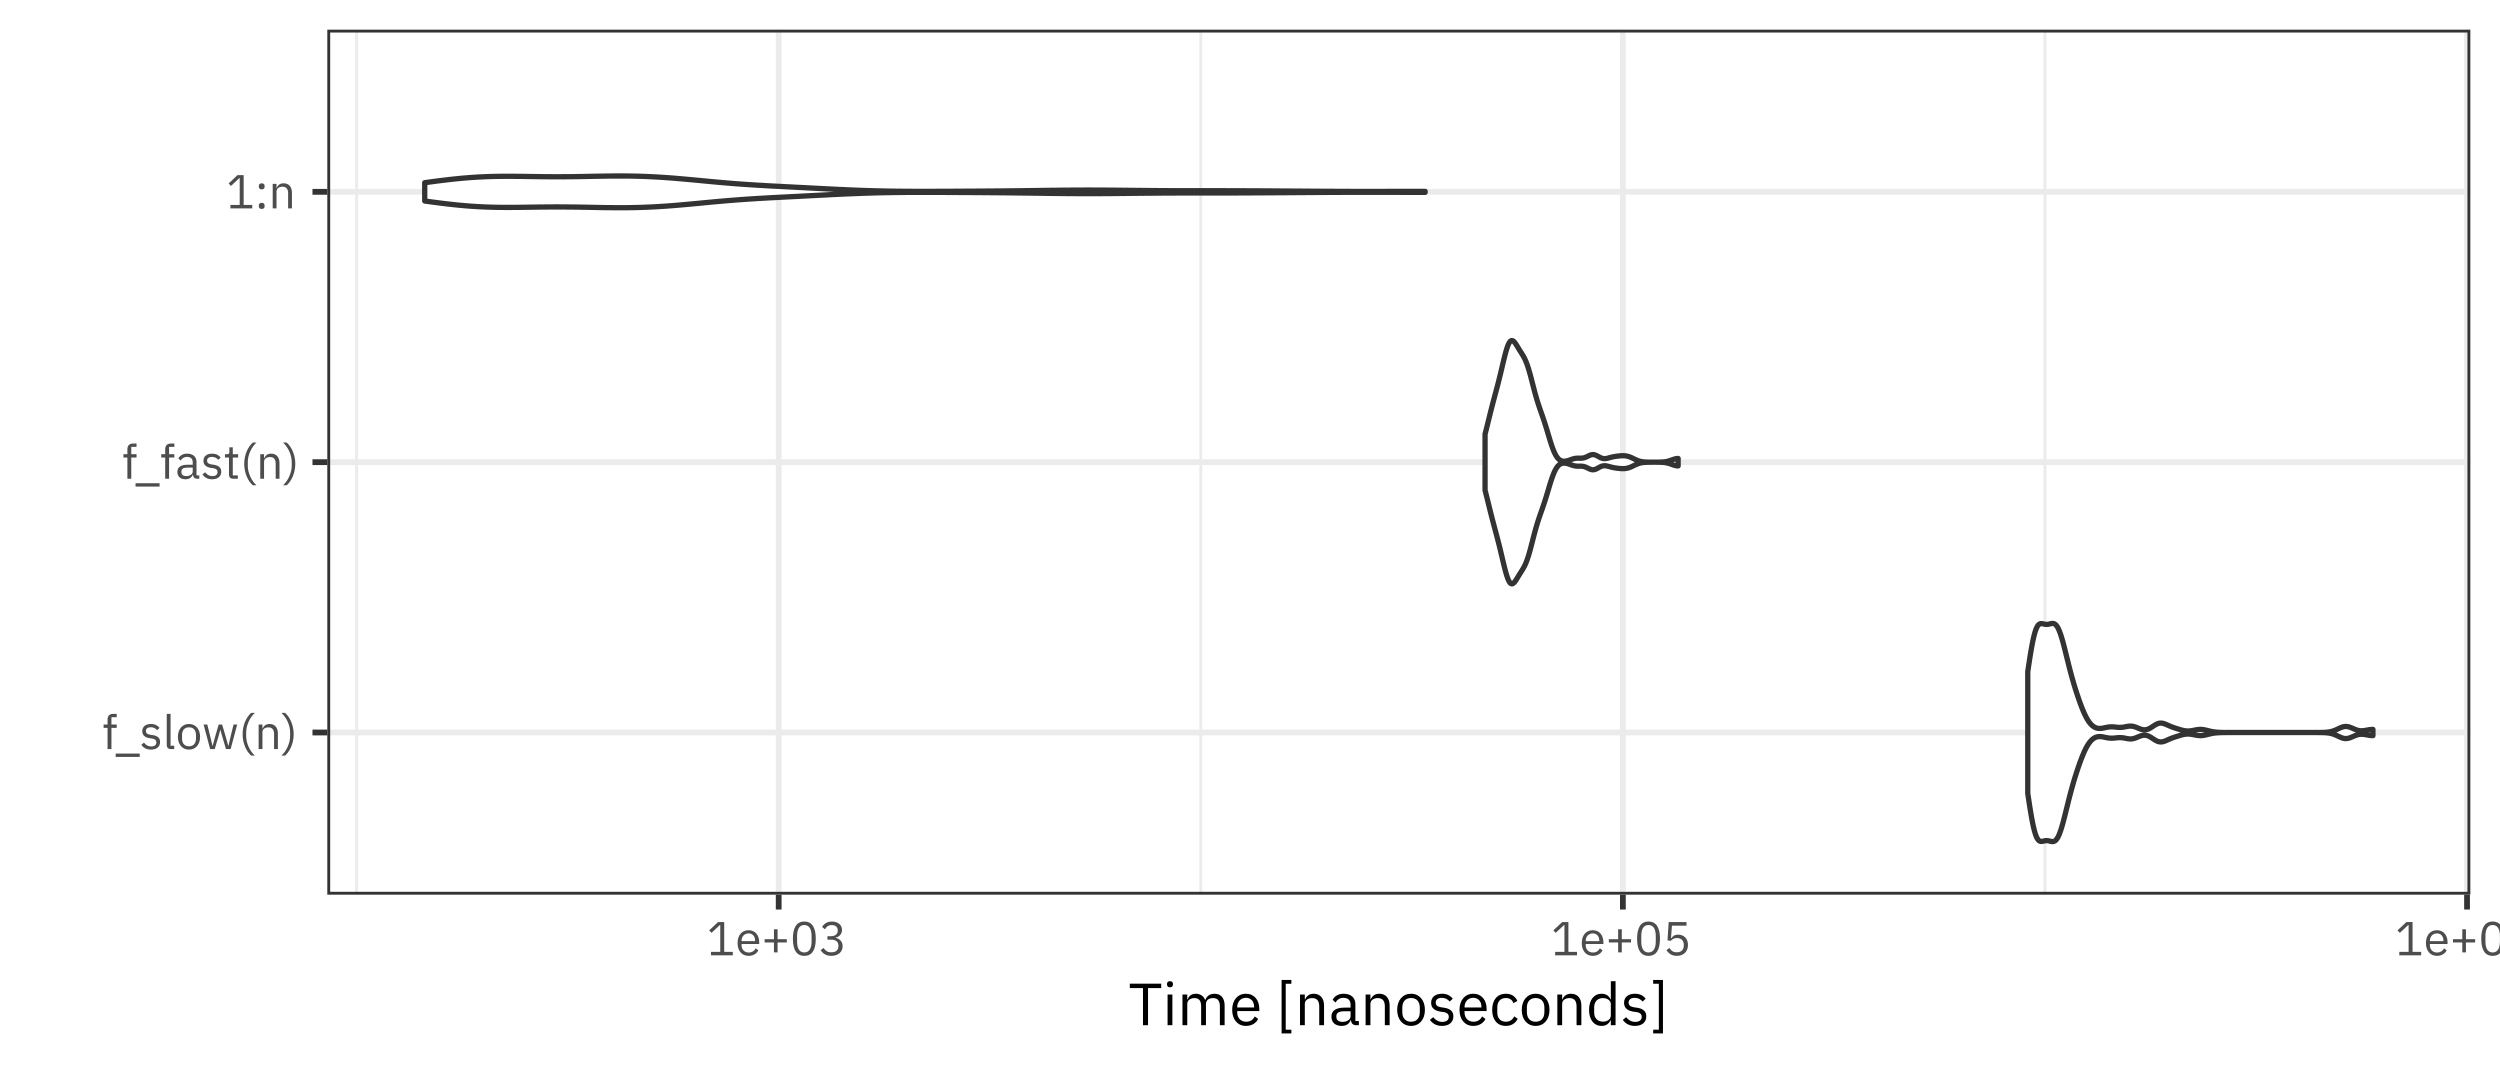 <?xml version="1.0" encoding="UTF-8"?>
<svg xmlns="http://www.w3.org/2000/svg" xmlns:xlink="http://www.w3.org/1999/xlink" width="504pt" height="216pt" viewBox="0 0 504 216" version="1.1">
<defs>
<g>
<symbol overflow="visible" id="glyph0-0">
<path style="stroke:none;" d="M 0.312 0 L 4.219 0 L 4.219 -7.484 L 0.312 -7.484 Z M 0.875 -0.578 L 0.875 -6.906 L 3.641 -6.906 L 3.641 -0.578 Z M 0.875 -0.578 "/>
</symbol>
<symbol overflow="visible" id="glyph0-1">
<path style="stroke:none;" d="M 1.078 0 L 1.859 0 L 1.859 -4.281 L 2.922 -4.281 L 2.922 -4.953 L 1.859 -4.953 L 1.859 -6.422 L 2.922 -6.422 L 2.922 -7.094 L 2.172 -7.094 C 1.438 -7.094 1.078 -6.625 1.078 -5.953 L 1.078 -4.953 L 0.281 -4.953 L 0.281 -4.281 L 1.078 -4.281 Z M 1.078 0 "/>
</symbol>
<symbol overflow="visible" id="glyph0-2">
<path style="stroke:none;" d="M 5.125 1.578 L 5.125 0.906 L 0.281 0.906 L 0.281 1.578 Z M 5.125 1.578 "/>
</symbol>
<symbol overflow="visible" id="glyph0-3">
<path style="stroke:none;" d="M 2.297 0.109 C 3.438 0.109 4.141 -0.469 4.141 -1.422 C 4.141 -2.172 3.719 -2.656 2.625 -2.828 L 2.234 -2.875 C 1.625 -2.969 1.281 -3.172 1.281 -3.641 C 1.281 -4.109 1.625 -4.406 2.25 -4.406 C 2.891 -4.406 3.312 -4.109 3.531 -3.812 L 4.031 -4.266 C 3.641 -4.766 3.109 -5.062 2.312 -5.062 C 1.312 -5.062 0.547 -4.578 0.547 -3.609 C 0.547 -2.688 1.234 -2.312 2.141 -2.172 L 2.531 -2.125 C 3.188 -2.031 3.391 -1.734 3.391 -1.344 C 3.391 -0.828 3.016 -0.531 2.359 -0.531 C 1.734 -0.531 1.281 -0.812 0.891 -1.297 L 0.344 -0.859 C 0.781 -0.266 1.391 0.109 2.297 0.109 Z M 2.297 0.109 "/>
</symbol>
<symbol overflow="visible" id="glyph0-4">
<path style="stroke:none;" d="M 2.312 0 L 2.312 -0.672 L 1.578 -0.672 L 1.578 -7.094 L 0.812 -7.094 L 0.812 -0.797 C 0.812 -0.328 1.109 0 1.625 0 Z M 2.312 0 "/>
</symbol>
<symbol overflow="visible" id="glyph0-5">
<path style="stroke:none;" d="M 2.688 0.109 C 4.016 0.109 4.922 -0.906 4.922 -2.469 C 4.922 -4.047 4.016 -5.062 2.688 -5.062 C 1.359 -5.062 0.453 -4.047 0.453 -2.469 C 0.453 -0.906 1.359 0.109 2.688 0.109 Z M 2.688 -0.562 C 1.859 -0.562 1.281 -1.078 1.281 -2.125 L 1.281 -2.828 C 1.281 -3.875 1.859 -4.391 2.688 -4.391 C 3.516 -4.391 4.094 -3.875 4.094 -2.828 L 4.094 -2.125 C 4.094 -1.078 3.516 -0.562 2.688 -0.562 Z M 2.688 -0.562 "/>
</symbol>
<symbol overflow="visible" id="glyph0-6">
<path style="stroke:none;" d="M 1.625 0 L 2.547 0 L 3.25 -2.375 L 3.672 -3.891 L 3.688 -3.891 L 4.109 -2.375 L 4.812 0 L 5.75 0 L 7.078 -4.953 L 6.344 -4.953 L 5.812 -2.812 L 5.312 -0.641 L 5.281 -0.641 L 4.672 -2.812 L 4.031 -4.953 L 3.344 -4.953 L 2.719 -2.812 L 2.125 -0.641 L 2.094 -0.641 L 1.578 -2.812 L 1.047 -4.953 L 0.297 -4.953 Z M 1.625 0 "/>
</symbol>
<symbol overflow="visible" id="glyph0-7">
<path style="stroke:none;" d="M 0.797 -3 C 0.797 -1.125 1.578 0.516 2.531 1.312 L 3.266 1.312 C 2.219 0.391 1.516 -1.234 1.516 -2.578 L 1.516 -3.391 C 1.516 -4.734 2.203 -6.328 3.266 -7.297 L 2.531 -7.297 C 1.547 -6.453 0.797 -4.844 0.797 -3 Z M 0.797 -3 "/>
</symbol>
<symbol overflow="visible" id="glyph0-8">
<path style="stroke:none;" d="M 1.578 0 L 1.578 -3.438 C 1.578 -4.062 2.172 -4.375 2.797 -4.375 C 3.531 -4.375 3.922 -3.922 3.922 -3.047 L 3.922 0 L 4.688 0 L 4.688 -3.172 C 4.688 -4.375 4.031 -5.062 3.016 -5.062 C 2.281 -5.062 1.859 -4.703 1.625 -4.141 L 1.578 -4.141 L 1.578 -4.953 L 0.812 -4.953 L 0.812 0 Z M 1.578 0 "/>
</symbol>
<symbol overflow="visible" id="glyph0-9">
<path style="stroke:none;" d="M 2.422 -3 C 2.422 -4.844 1.656 -6.453 0.688 -7.297 L -0.047 -7.297 C 1.016 -6.328 1.703 -4.734 1.703 -3.391 L 1.703 -2.578 C 1.703 -1.234 0.984 0.391 -0.047 1.312 L 0.688 1.312 C 1.625 0.516 2.422 -1.125 2.422 -3 Z M 2.422 -3 "/>
</symbol>
<symbol overflow="visible" id="glyph0-10">
<path style="stroke:none;" d="M 4.844 0 L 4.844 -0.672 L 4.281 -0.672 L 4.281 -3.391 C 4.281 -4.438 3.562 -5.062 2.375 -5.062 C 1.484 -5.062 0.891 -4.625 0.625 -4.094 L 1.078 -3.672 C 1.359 -4.109 1.75 -4.406 2.344 -4.406 C 3.125 -4.406 3.516 -4.016 3.516 -3.312 L 3.516 -2.828 L 2.531 -2.828 C 1.094 -2.828 0.422 -2.312 0.422 -1.375 C 0.422 -0.453 1.031 0.109 2.078 0.109 C 2.766 0.109 3.297 -0.203 3.516 -0.812 L 3.562 -0.812 C 3.609 -0.344 3.844 0 4.406 0 Z M 2.203 -0.531 C 1.609 -0.531 1.234 -0.812 1.234 -1.312 L 1.234 -1.5 C 1.234 -1.984 1.625 -2.25 2.5 -2.25 L 3.516 -2.25 L 3.516 -1.438 C 3.516 -0.938 2.969 -0.531 2.203 -0.531 Z M 2.203 -0.531 "/>
</symbol>
<symbol overflow="visible" id="glyph0-11">
<path style="stroke:none;" d="M 2.875 0 L 2.875 -0.672 L 1.859 -0.672 L 1.859 -4.281 L 2.938 -4.281 L 2.938 -4.953 L 1.859 -4.953 L 1.859 -6.328 L 1.172 -6.328 L 1.172 -5.406 C 1.172 -5.062 1.062 -4.953 0.734 -4.953 L 0.281 -4.953 L 0.281 -4.281 L 1.094 -4.281 L 1.094 -0.812 C 1.094 -0.328 1.375 0 1.906 0 Z M 2.875 0 "/>
</symbol>
<symbol overflow="visible" id="glyph0-12">
<path style="stroke:none;" d="M 5.25 0 L 5.25 -0.703 L 3.516 -0.703 L 3.516 -6.703 L 2.266 -6.703 L 0.484 -5.031 L 0.953 -4.531 L 2.641 -6.109 L 2.719 -6.109 L 2.719 -0.703 L 0.844 -0.703 L 0.844 0 Z M 5.25 0 "/>
</symbol>
<symbol overflow="visible" id="glyph0-13">
<path style="stroke:none;" d="M 1.406 -3.828 C 1.797 -3.828 1.984 -4.062 1.984 -4.391 L 1.984 -4.516 C 1.984 -4.828 1.797 -5.062 1.406 -5.062 C 1 -5.062 0.812 -4.828 0.812 -4.516 L 0.812 -4.391 C 0.812 -4.062 1 -3.828 1.406 -3.828 Z M 1.406 0.109 C 1.797 0.109 1.984 -0.109 1.984 -0.438 L 1.984 -0.562 C 1.984 -0.891 1.797 -1.125 1.406 -1.125 C 1 -1.125 0.812 -0.891 0.812 -0.562 L 0.812 -0.438 C 0.812 -0.109 1 0.109 1.406 0.109 Z M 1.406 0.109 "/>
</symbol>
<symbol overflow="visible" id="glyph0-14">
<path style="stroke:none;" d="M 2.672 0.109 C 3.609 0.109 4.312 -0.344 4.641 -1.016 L 4.094 -1.406 C 3.828 -0.859 3.344 -0.562 2.719 -0.562 C 1.797 -0.562 1.25 -1.203 1.25 -2.047 L 1.25 -2.281 L 4.812 -2.281 L 4.812 -2.641 C 4.812 -4.047 4 -5.062 2.672 -5.062 C 1.328 -5.062 0.453 -4.047 0.453 -2.469 C 0.453 -0.906 1.328 0.109 2.672 0.109 Z M 2.672 -4.422 C 3.469 -4.422 3.984 -3.844 3.984 -2.969 L 3.984 -2.859 L 1.25 -2.859 L 1.25 -2.922 C 1.25 -3.797 1.844 -4.422 2.672 -4.422 Z M 2.672 -4.422 "/>
</symbol>
<symbol overflow="visible" id="glyph0-15">
<path style="stroke:none;" d="M 3.25 -0.594 L 3.25 -2.594 L 5.109 -2.594 L 5.109 -3.25 L 3.25 -3.25 L 3.25 -5.25 L 2.516 -5.25 L 2.516 -3.25 L 0.641 -3.25 L 0.641 -2.594 L 2.516 -2.594 L 2.516 -0.594 Z M 3.25 -0.594 "/>
</symbol>
<symbol overflow="visible" id="glyph0-16">
<path style="stroke:none;" d="M 2.875 0.109 C 4.484 0.109 5.188 -1.156 5.188 -3.344 C 5.188 -5.531 4.484 -6.812 2.875 -6.812 C 1.281 -6.812 0.578 -5.531 0.578 -3.344 C 0.578 -1.156 1.281 0.109 2.875 0.109 Z M 2.875 -0.578 C 1.828 -0.578 1.422 -1.5 1.422 -2.797 L 1.422 -3.891 C 1.422 -5.188 1.828 -6.109 2.875 -6.109 C 3.922 -6.109 4.344 -5.188 4.344 -3.891 L 4.344 -2.797 C 4.344 -1.5 3.922 -0.578 2.875 -0.578 Z M 2.875 -0.578 "/>
</symbol>
<symbol overflow="visible" id="glyph0-17">
<path style="stroke:none;" d="M 1.781 -3.859 L 1.781 -3.156 L 2.562 -3.156 C 3.5 -3.156 4 -2.703 4 -1.922 L 4 -1.844 C 4 -1.062 3.5 -0.609 2.562 -0.609 C 1.75 -0.609 1.359 -0.953 1 -1.484 L 0.406 -1.031 C 0.812 -0.453 1.406 0.109 2.578 0.109 C 3.938 0.109 4.844 -0.688 4.844 -1.828 C 4.844 -2.844 4.156 -3.375 3.438 -3.516 L 3.438 -3.562 C 4.141 -3.734 4.719 -4.266 4.719 -5.125 C 4.719 -6.203 3.812 -6.812 2.688 -6.812 C 1.609 -6.812 1.031 -6.25 0.688 -5.719 L 1.281 -5.25 C 1.562 -5.766 1.969 -6.094 2.672 -6.094 C 3.375 -6.094 3.859 -5.734 3.859 -5.031 L 3.859 -4.969 C 3.859 -4.328 3.406 -3.859 2.5 -3.859 Z M 1.781 -3.859 "/>
</symbol>
<symbol overflow="visible" id="glyph0-18">
<path style="stroke:none;" d="M 4.781 -6.703 L 1.188 -6.703 L 0.953 -3.016 L 1.625 -2.922 C 1.906 -3.219 2.219 -3.484 2.828 -3.484 C 3.734 -3.484 4.234 -2.969 4.234 -2.094 L 4.234 -2 C 4.234 -1.109 3.734 -0.609 2.828 -0.609 C 2.031 -0.609 1.688 -0.953 1.344 -1.484 L 0.734 -1.031 C 1.141 -0.453 1.719 0.109 2.828 0.109 C 4.234 0.109 5.078 -0.797 5.078 -2.094 C 5.078 -3.391 4.234 -4.172 3.094 -4.172 C 2.391 -4.172 2.031 -3.891 1.719 -3.438 L 1.656 -3.438 L 1.844 -5.984 L 4.781 -5.984 Z M 4.781 -6.703 "/>
</symbol>
<symbol overflow="visible" id="glyph0-19">
<path style="stroke:none;" d="M 2.547 0 L 5.062 -5.984 L 5.062 -6.703 L 0.656 -6.703 L 0.656 -4.766 L 1.375 -4.766 L 1.375 -6 L 4.234 -6 L 1.672 0 Z M 2.547 0 "/>
</symbol>
<symbol overflow="visible" id="glyph1-0">
<path style="stroke:none;" d="M 0.391 0 L 5.281 0 L 5.281 -9.359 L 0.391 -9.359 Z M 1.109 -0.719 L 1.109 -8.641 L 4.562 -8.641 L 4.562 -0.719 Z M 1.109 -0.719 "/>
</symbol>
<symbol overflow="visible" id="glyph1-1">
<path style="stroke:none;" d="M 6.594 -7.484 L 6.594 -8.375 L 0.266 -8.375 L 0.266 -7.484 L 2.922 -7.484 L 2.922 0 L 3.938 0 L 3.938 -7.484 Z M 6.594 -7.484 "/>
</symbol>
<symbol overflow="visible" id="glyph1-2">
<path style="stroke:none;" d="M 1.5 -7.641 C 1.906 -7.641 2.094 -7.859 2.094 -8.188 L 2.094 -8.344 C 2.094 -8.656 1.906 -8.875 1.5 -8.875 C 1.094 -8.875 0.906 -8.656 0.906 -8.344 L 0.906 -8.188 C 0.906 -7.859 1.094 -7.641 1.5 -7.641 Z M 1.016 0 L 1.984 0 L 1.984 -6.188 L 1.016 -6.188 Z M 1.016 0 "/>
</symbol>
<symbol overflow="visible" id="glyph1-3">
<path style="stroke:none;" d="M 1.984 0 L 1.984 -4.297 C 1.984 -5.094 2.703 -5.469 3.453 -5.469 C 4.375 -5.469 4.781 -4.906 4.781 -3.797 L 4.781 0 L 5.75 0 L 5.75 -4.297 C 5.75 -5.094 6.438 -5.469 7.203 -5.469 C 8.141 -5.469 8.562 -4.891 8.562 -3.797 L 8.562 0 L 9.516 0 L 9.516 -3.969 C 9.516 -5.469 8.766 -6.344 7.5 -6.344 C 6.438 -6.344 5.844 -5.75 5.609 -5.078 L 5.594 -5.078 C 5.25 -5.969 4.516 -6.344 3.703 -6.344 C 2.734 -6.344 2.297 -5.812 2.031 -5.188 L 1.984 -5.188 L 1.984 -6.188 L 1.016 -6.188 L 1.016 0 Z M 1.984 0 "/>
</symbol>
<symbol overflow="visible" id="glyph1-4">
<path style="stroke:none;" d="M 3.344 0.141 C 4.516 0.141 5.406 -0.438 5.797 -1.266 L 5.109 -1.766 C 4.781 -1.078 4.188 -0.703 3.406 -0.703 C 2.25 -0.703 1.578 -1.5 1.578 -2.562 L 1.578 -2.859 L 6.031 -2.859 L 6.031 -3.312 C 6.031 -5.062 5 -6.344 3.344 -6.344 C 1.672 -6.344 0.562 -5.062 0.562 -3.094 C 0.562 -1.125 1.672 0.141 3.344 0.141 Z M 3.344 -5.531 C 4.328 -5.531 4.984 -4.797 4.984 -3.703 L 4.984 -3.578 L 1.578 -3.578 L 1.578 -3.656 C 1.578 -4.734 2.297 -5.531 3.344 -5.531 Z M 3.344 -5.531 "/>
</symbol>
<symbol overflow="visible" id="glyph1-5">
<path style="stroke:none;" d=""/>
</symbol>
<symbol overflow="visible" id="glyph1-6">
<path style="stroke:none;" d="M 3.078 1.656 L 3.078 0.906 L 1.938 0.906 L 1.938 -8.359 L 3.078 -8.359 L 3.078 -9.125 L 1.109 -9.125 L 1.109 1.656 Z M 3.078 1.656 "/>
</symbol>
<symbol overflow="visible" id="glyph1-7">
<path style="stroke:none;" d="M 1.984 0 L 1.984 -4.297 C 1.984 -5.094 2.719 -5.469 3.484 -5.469 C 4.422 -5.469 4.891 -4.906 4.891 -3.797 L 4.891 0 L 5.859 0 L 5.859 -3.969 C 5.859 -5.469 5.047 -6.344 3.781 -6.344 C 2.859 -6.344 2.328 -5.875 2.031 -5.188 L 1.984 -5.188 L 1.984 -6.188 L 1.016 -6.188 L 1.016 0 Z M 1.984 0 "/>
</symbol>
<symbol overflow="visible" id="glyph1-8">
<path style="stroke:none;" d="M 6.062 0 L 6.062 -0.844 L 5.359 -0.844 L 5.359 -4.25 C 5.359 -5.562 4.469 -6.344 2.969 -6.344 C 1.859 -6.344 1.109 -5.781 0.781 -5.125 L 1.359 -4.578 C 1.688 -5.141 2.188 -5.516 2.922 -5.516 C 3.906 -5.516 4.391 -5.031 4.391 -4.156 L 4.391 -3.547 L 3.172 -3.547 C 1.375 -3.547 0.531 -2.891 0.531 -1.734 C 0.531 -0.578 1.297 0.141 2.609 0.141 C 3.469 0.141 4.125 -0.25 4.391 -1.016 L 4.453 -1.016 C 4.531 -0.438 4.812 0 5.516 0 Z M 2.766 -0.672 C 2.016 -0.672 1.531 -1.016 1.531 -1.625 L 1.531 -1.891 C 1.531 -2.484 2.031 -2.812 3.125 -2.812 L 4.391 -2.812 L 4.391 -1.797 C 4.391 -1.156 3.703 -0.672 2.766 -0.672 Z M 2.766 -0.672 "/>
</symbol>
<symbol overflow="visible" id="glyph1-9">
<path style="stroke:none;" d="M 3.359 0.141 C 5.016 0.141 6.156 -1.125 6.156 -3.094 C 6.156 -5.062 5.016 -6.344 3.359 -6.344 C 1.703 -6.344 0.562 -5.062 0.562 -3.094 C 0.562 -1.125 1.703 0.141 3.359 0.141 Z M 3.359 -0.703 C 2.328 -0.703 1.594 -1.344 1.594 -2.656 L 1.594 -3.547 C 1.594 -4.844 2.328 -5.484 3.359 -5.484 C 4.391 -5.484 5.125 -4.844 5.125 -3.547 L 5.125 -2.656 C 5.125 -1.344 4.391 -0.703 3.359 -0.703 Z M 3.359 -0.703 "/>
</symbol>
<symbol overflow="visible" id="glyph1-10">
<path style="stroke:none;" d="M 2.875 0.141 C 4.297 0.141 5.172 -0.594 5.172 -1.781 C 5.172 -2.719 4.641 -3.328 3.281 -3.531 L 2.797 -3.594 C 2.031 -3.719 1.609 -3.953 1.609 -4.562 C 1.609 -5.141 2.031 -5.516 2.812 -5.516 C 3.609 -5.516 4.141 -5.141 4.422 -4.766 L 5.047 -5.344 C 4.547 -5.969 3.891 -6.344 2.891 -6.344 C 1.625 -6.344 0.688 -5.734 0.688 -4.516 C 0.688 -3.359 1.531 -2.891 2.672 -2.719 L 3.172 -2.656 C 3.984 -2.531 4.25 -2.156 4.25 -1.688 C 4.25 -1.047 3.766 -0.672 2.953 -0.672 C 2.172 -0.672 1.594 -1.016 1.109 -1.625 L 0.438 -1.062 C 0.984 -0.344 1.734 0.141 2.875 0.141 Z M 2.875 0.141 "/>
</symbol>
<symbol overflow="visible" id="glyph1-11">
<path style="stroke:none;" d="M 3.328 0.141 C 4.5 0.141 5.297 -0.438 5.703 -1.312 L 5 -1.781 C 4.672 -1.078 4.109 -0.703 3.328 -0.703 C 2.188 -0.703 1.594 -1.484 1.594 -2.562 L 1.594 -3.625 C 1.594 -4.703 2.188 -5.484 3.328 -5.484 C 4.078 -5.484 4.609 -5.109 4.844 -4.469 L 5.641 -4.891 C 5.281 -5.734 4.547 -6.344 3.328 -6.344 C 1.578 -6.344 0.562 -5.078 0.562 -3.094 C 0.562 -1.109 1.578 0.141 3.328 0.141 Z M 3.328 0.141 "/>
</symbol>
<symbol overflow="visible" id="glyph1-12">
<path style="stroke:none;" d="M 4.984 0 L 5.938 0 L 5.938 -8.875 L 4.984 -8.875 L 4.984 -5.188 L 4.938 -5.188 C 4.609 -5.969 3.969 -6.344 3.125 -6.344 C 1.578 -6.344 0.594 -5.078 0.594 -3.094 C 0.594 -1.109 1.578 0.141 3.125 0.141 C 3.969 0.141 4.562 -0.234 4.938 -1.016 L 4.984 -1.016 Z M 3.391 -0.719 C 2.297 -0.719 1.625 -1.469 1.625 -2.562 L 1.625 -3.625 C 1.625 -4.734 2.297 -5.469 3.391 -5.469 C 4.266 -5.469 4.984 -4.969 4.984 -4.281 L 4.984 -1.984 C 4.984 -1.172 4.266 -0.719 3.391 -0.719 Z M 3.391 -0.719 "/>
</symbol>
<symbol overflow="visible" id="glyph1-13">
<path style="stroke:none;" d="M 0.719 -9.125 L 0.719 -8.359 L 1.859 -8.359 L 1.859 0.906 L 0.719 0.906 L 0.719 1.656 L 2.688 1.656 L 2.688 -9.125 Z M 0.719 -9.125 "/>
</symbol>
</g>
<clipPath id="clip1">
  <path d="M 65.984 5.977 L 498.02 5.977 L 498.02 180.371 L 65.984 180.371 Z M 65.984 5.977 "/>
</clipPath>
<clipPath id="clip2">
  <path d="M 71 5.977 L 73 5.977 L 73 180.371 L 71 180.371 Z M 71 5.977 "/>
</clipPath>
<clipPath id="clip3">
  <path d="M 241 5.977 L 243 5.977 L 243 180.371 L 241 180.371 Z M 241 5.977 "/>
</clipPath>
<clipPath id="clip4">
  <path d="M 411 5.977 L 413 5.977 L 413 180.371 L 411 180.371 Z M 411 5.977 "/>
</clipPath>
<clipPath id="clip5">
  <path d="M 65.984 147 L 498.02 147 L 498.02 149 L 65.984 149 Z M 65.984 147 "/>
</clipPath>
<clipPath id="clip6">
  <path d="M 65.984 92 L 498.02 92 L 498.02 94 L 65.984 94 Z M 65.984 92 "/>
</clipPath>
<clipPath id="clip7">
  <path d="M 65.984 38 L 498.02 38 L 498.02 40 L 65.984 40 Z M 65.984 38 "/>
</clipPath>
<clipPath id="clip8">
  <path d="M 156 5.977 L 158 5.977 L 158 180.371 L 156 180.371 Z M 156 5.977 "/>
</clipPath>
<clipPath id="clip9">
  <path d="M 326 5.977 L 328 5.977 L 328 180.371 L 326 180.371 Z M 326 5.977 "/>
</clipPath>
<clipPath id="clip10">
  <path d="M 496 5.977 L 498 5.977 L 498 180.371 L 496 180.371 Z M 496 5.977 "/>
</clipPath>
<clipPath id="clip11">
  <path d="M 65.984 5.977 L 498.02 5.977 L 498.02 180.371 L 65.984 180.371 Z M 65.984 5.977 "/>
</clipPath>
</defs>
<g id="surface8">
<rect x="0" y="0" width="504" height="216" style="fill:rgb(100%,100%,100%);fill-opacity:1;stroke:none;"/>
<rect x="0" y="0" width="504" height="216" style="fill:rgb(100%,100%,100%);fill-opacity:1;stroke:none;"/>
<path style="fill:none;stroke-width:1.164;stroke-linecap:round;stroke-linejoin:round;stroke:rgb(100%,100%,100%);stroke-opacity:1;stroke-miterlimit:10;" d="M 0 216 L 504 216 L 504 0 L 0 0 Z M 0 216 "/>
<g clip-path="url(#clip1)" clip-rule="nonzero">
<path style=" stroke:none;fill-rule:nonzero;fill:rgb(100%,100%,100%);fill-opacity:1;" d="M 65.984 180.375 L 498.02 180.375 L 498.02 5.98 L 65.984 5.98 Z M 65.984 180.375 "/>
</g>
<g clip-path="url(#clip2)" clip-rule="nonzero">
<path style="fill:none;stroke-width:0.582;stroke-linecap:butt;stroke-linejoin:round;stroke:rgb(92.157%,92.157%,92.157%);stroke-opacity:1;stroke-miterlimit:10;" d="M 71.895 180.375 L 71.895 5.977 "/>
</g>
<g clip-path="url(#clip3)" clip-rule="nonzero">
<path style="fill:none;stroke-width:0.582;stroke-linecap:butt;stroke-linejoin:round;stroke:rgb(92.157%,92.157%,92.157%);stroke-opacity:1;stroke-miterlimit:10;" d="M 242.078 180.375 L 242.078 5.977 "/>
</g>
<g clip-path="url(#clip4)" clip-rule="nonzero">
<path style="fill:none;stroke-width:0.582;stroke-linecap:butt;stroke-linejoin:round;stroke:rgb(92.157%,92.157%,92.157%);stroke-opacity:1;stroke-miterlimit:10;" d="M 412.262 180.375 L 412.262 5.977 "/>
</g>
<g clip-path="url(#clip5)" clip-rule="nonzero">
<path style="fill:none;stroke-width:1.164;stroke-linecap:butt;stroke-linejoin:round;stroke:rgb(92.157%,92.157%,92.157%);stroke-opacity:1;stroke-miterlimit:10;" d="M 65.984 147.676 L 498.023 147.676 "/>
</g>
<g clip-path="url(#clip6)" clip-rule="nonzero">
<path style="fill:none;stroke-width:1.164;stroke-linecap:butt;stroke-linejoin:round;stroke:rgb(92.157%,92.157%,92.157%);stroke-opacity:1;stroke-miterlimit:10;" d="M 65.984 93.176 L 498.023 93.176 "/>
</g>
<g clip-path="url(#clip7)" clip-rule="nonzero">
<path style="fill:none;stroke-width:1.164;stroke-linecap:butt;stroke-linejoin:round;stroke:rgb(92.157%,92.157%,92.157%);stroke-opacity:1;stroke-miterlimit:10;" d="M 65.984 38.676 L 498.023 38.676 "/>
</g>
<g clip-path="url(#clip8)" clip-rule="nonzero">
<path style="fill:none;stroke-width:1.164;stroke-linecap:butt;stroke-linejoin:round;stroke:rgb(92.157%,92.157%,92.157%);stroke-opacity:1;stroke-miterlimit:10;" d="M 156.984 180.375 L 156.984 5.977 "/>
</g>
<g clip-path="url(#clip9)" clip-rule="nonzero">
<path style="fill:none;stroke-width:1.164;stroke-linecap:butt;stroke-linejoin:round;stroke:rgb(92.157%,92.157%,92.157%);stroke-opacity:1;stroke-miterlimit:10;" d="M 327.172 180.375 L 327.172 5.977 "/>
</g>
<g clip-path="url(#clip10)" clip-rule="nonzero">
<path style="fill:none;stroke-width:1.164;stroke-linecap:butt;stroke-linejoin:round;stroke:rgb(92.157%,92.157%,92.157%);stroke-opacity:1;stroke-miterlimit:10;" d="M 497.355 180.375 L 497.355 5.977 "/>
</g>
<path style="fill-rule:nonzero;fill:rgb(100%,100%,100%);fill-opacity:1;stroke-width:1.067;stroke-linecap:round;stroke-linejoin:round;stroke:rgb(20%,20%,20%);stroke-opacity:1;stroke-miterlimit:10;" d="M 408.797 159.965 L 408.934 160.867 L 409.07 161.762 L 409.203 162.637 L 409.34 163.48 L 409.477 164.293 L 409.613 165.062 L 409.75 165.773 L 409.887 166.426 L 410.023 167.016 L 410.156 167.547 L 410.293 168.016 L 410.43 168.418 L 410.566 168.758 L 410.703 169.023 L 410.84 169.234 L 410.977 169.395 L 411.113 169.508 L 411.246 169.582 L 411.383 169.625 L 411.52 169.637 L 411.656 169.625 L 411.793 169.602 L 412.066 169.539 L 412.199 169.508 L 412.336 169.484 L 412.473 169.469 L 412.609 169.465 L 412.746 169.473 L 412.883 169.488 L 413.02 169.516 L 413.152 169.547 L 413.289 169.582 L 413.426 169.613 L 413.562 169.641 L 413.699 169.66 L 413.836 169.664 L 413.973 169.648 L 414.105 169.609 L 414.242 169.547 L 414.379 169.445 L 414.516 169.309 L 414.652 169.137 L 414.789 168.93 L 414.926 168.684 L 415.062 168.398 L 415.195 168.074 L 415.332 167.707 L 415.469 167.309 L 415.605 166.879 L 415.742 166.422 L 415.879 165.938 L 416.016 165.434 L 416.148 164.91 L 416.285 164.371 L 416.422 163.824 L 416.969 161.621 L 417.102 161.082 L 417.238 160.551 L 417.375 160.027 L 417.512 159.516 L 417.648 159.016 L 417.785 158.527 L 417.922 158.047 L 418.055 157.582 L 418.191 157.129 L 418.328 156.684 L 418.465 156.25 L 418.602 155.824 L 418.738 155.406 L 418.875 154.996 L 419.012 154.598 L 419.145 154.207 L 419.281 153.824 L 419.418 153.449 L 419.555 153.086 L 419.691 152.73 L 419.828 152.391 L 419.965 152.062 L 420.098 151.746 L 420.234 151.445 L 420.371 151.156 L 420.508 150.883 L 420.645 150.625 L 420.781 150.383 L 420.918 150.16 L 421.051 149.949 L 421.188 149.758 L 421.324 149.578 L 421.461 149.418 L 421.598 149.27 L 421.734 149.137 L 421.871 149.02 L 422.004 148.918 L 422.141 148.824 L 422.277 148.746 L 422.414 148.676 L 422.551 148.621 L 422.688 148.578 L 422.824 148.543 L 422.961 148.52 L 423.094 148.504 L 423.23 148.496 L 423.367 148.496 L 423.504 148.5 L 423.777 148.531 L 423.914 148.555 L 424.047 148.582 L 424.457 148.664 L 424.594 148.695 L 424.73 148.719 L 424.867 148.746 L 425 148.766 L 425.137 148.785 L 425.273 148.801 L 425.547 148.816 L 425.684 148.82 L 425.957 148.812 L 426.09 148.805 L 426.363 148.781 L 426.637 148.75 L 426.91 148.727 L 427.043 148.715 L 427.18 148.707 L 427.316 148.703 L 427.453 148.703 L 427.59 148.707 L 427.863 148.73 L 427.996 148.746 L 428.133 148.766 L 428.27 148.793 L 428.406 148.816 L 428.68 148.871 L 428.816 148.895 L 428.949 148.918 L 429.086 148.941 L 429.359 148.965 L 429.496 148.969 L 429.633 148.965 L 429.77 148.957 L 429.906 148.938 L 430.039 148.91 L 430.176 148.879 L 430.312 148.84 L 430.449 148.797 L 430.723 148.695 L 430.859 148.637 L 430.992 148.578 L 431.402 148.414 L 431.676 148.32 L 431.812 148.285 L 431.945 148.254 L 432.082 148.234 L 432.219 148.223 L 432.355 148.219 L 432.492 148.227 L 432.629 148.242 L 432.766 148.27 L 432.898 148.309 L 433.035 148.355 L 433.172 148.414 L 433.309 148.477 L 433.445 148.551 L 433.582 148.629 L 433.719 148.711 L 433.855 148.801 L 433.988 148.891 L 434.125 148.98 L 434.262 149.066 L 434.398 149.156 L 434.672 149.312 L 434.809 149.379 L 434.941 149.438 L 435.078 149.488 L 435.215 149.527 L 435.352 149.555 L 435.488 149.57 L 435.625 149.574 L 435.762 149.57 L 435.895 149.551 L 436.031 149.527 L 436.168 149.492 L 436.305 149.449 L 436.578 149.348 L 436.715 149.289 L 436.848 149.23 L 436.984 149.168 L 437.121 149.109 L 437.258 149.047 L 437.531 148.93 L 437.805 148.82 L 437.938 148.77 L 438.074 148.719 L 438.484 148.578 L 438.758 148.492 L 438.891 148.449 L 439.438 148.277 L 439.711 148.199 L 439.844 148.164 L 439.98 148.129 L 440.117 148.098 L 440.391 148.043 L 440.527 148.023 L 440.664 148.008 L 440.797 147.992 L 440.934 147.984 L 441.207 147.984 L 441.48 148 L 441.617 148.016 L 441.754 148.035 L 441.887 148.055 L 442.023 148.078 L 442.434 148.16 L 442.57 148.184 L 442.707 148.211 L 442.84 148.234 L 443.113 148.273 L 443.387 148.297 L 443.523 148.301 L 443.66 148.301 L 443.793 148.297 L 444.066 148.273 L 444.203 148.254 L 444.477 148.207 L 444.613 148.176 L 444.746 148.148 L 444.883 148.113 L 445.02 148.082 L 445.293 148.012 L 445.703 147.918 L 445.836 147.887 L 445.973 147.863 L 446.109 147.836 L 446.246 147.812 L 446.52 147.773 L 446.656 147.758 L 446.789 147.746 L 447.062 147.723 L 447.473 147.699 L 447.609 147.695 L 447.742 147.691 L 448.016 147.684 L 448.152 147.684 L 448.289 147.68 L 448.426 147.68 L 448.562 147.676 L 467.488 147.676 L 467.625 147.68 L 467.898 147.68 L 468.309 147.691 L 468.441 147.695 L 468.578 147.699 L 468.852 147.715 L 469.262 147.75 L 469.398 147.77 L 469.531 147.789 L 469.668 147.812 L 469.805 147.84 L 469.941 147.871 L 470.078 147.906 L 470.215 147.945 L 470.352 147.988 L 470.484 148.035 L 470.621 148.086 L 470.758 148.141 L 470.895 148.199 L 471.305 148.387 L 471.438 148.453 L 471.711 148.578 L 471.984 148.695 L 472.121 148.746 L 472.258 148.789 L 472.391 148.824 L 472.527 148.855 L 472.664 148.879 L 472.801 148.891 L 472.938 148.895 L 473.074 148.887 L 473.211 148.871 L 473.348 148.848 L 473.48 148.816 L 473.617 148.781 L 473.754 148.734 L 473.891 148.684 L 474.027 148.629 L 474.301 148.512 L 474.434 148.453 L 474.707 148.336 L 474.844 148.281 L 474.98 148.23 L 475.117 148.184 L 475.254 148.145 L 475.387 148.109 L 475.523 148.078 L 475.66 148.055 L 475.797 148.039 L 475.934 148.031 L 476.07 148.027 L 476.207 148.027 L 476.34 148.035 L 476.477 148.047 L 476.613 148.062 L 476.75 148.082 L 477.023 148.129 L 477.16 148.156 L 477.297 148.18 L 477.43 148.207 L 477.566 148.23 L 477.84 148.27 L 478.113 148.293 L 478.25 148.301 L 478.383 148.301 L 478.383 147.047 L 478.25 147.051 L 478.113 147.055 L 477.977 147.066 L 477.703 147.098 L 477.43 147.145 L 477.297 147.168 L 477.16 147.195 L 476.75 147.266 L 476.613 147.285 L 476.477 147.301 L 476.34 147.312 L 476.207 147.32 L 476.07 147.324 L 475.934 147.32 L 475.797 147.309 L 475.66 147.293 L 475.523 147.27 L 475.387 147.242 L 475.254 147.203 L 475.117 147.164 L 474.98 147.117 L 474.844 147.066 L 474.57 146.957 L 474.434 146.898 L 474.301 146.836 L 474.027 146.719 L 473.891 146.664 L 473.754 146.613 L 473.617 146.57 L 473.48 146.531 L 473.348 146.5 L 473.211 146.477 L 473.074 146.461 L 472.938 146.453 L 472.801 146.457 L 472.664 146.473 L 472.527 146.492 L 472.391 146.523 L 472.258 146.559 L 472.121 146.605 L 471.984 146.656 L 471.848 146.711 L 471.711 146.77 L 471.574 146.832 L 471.438 146.898 L 471.305 146.961 L 471.168 147.027 L 471.031 147.09 L 470.758 147.207 L 470.621 147.262 L 470.484 147.312 L 470.352 147.359 L 470.215 147.406 L 470.078 147.445 L 469.805 147.508 L 469.668 147.535 L 469.531 147.559 L 469.398 147.582 L 469.125 147.613 L 468.988 147.625 L 468.852 147.633 L 468.715 147.645 L 468.578 147.648 L 468.441 147.656 L 468.309 147.66 L 468.172 147.664 L 468.035 147.664 L 467.898 147.668 L 467.762 147.668 L 467.625 147.672 L 466.945 147.672 L 466.809 147.676 L 449.242 147.676 L 449.105 147.672 L 448.426 147.672 L 448.289 147.668 L 448.152 147.668 L 448.016 147.664 L 447.879 147.664 L 447.742 147.66 L 447.609 147.656 L 447.473 147.648 L 447.336 147.645 L 447.062 147.629 L 446.789 147.605 L 446.656 147.59 L 446.52 147.574 L 446.246 147.535 L 445.973 147.488 L 445.836 147.461 L 445.703 147.43 L 445.566 147.402 L 445.43 147.367 L 445.293 147.336 L 445.156 147.301 L 445.02 147.27 L 444.883 147.234 L 444.746 147.203 L 444.613 147.172 L 444.34 147.117 L 444.203 147.094 L 443.93 147.062 L 443.793 147.055 L 443.66 147.047 L 443.523 147.047 L 443.25 147.062 L 442.977 147.094 L 442.84 147.117 L 442.707 147.141 L 442.57 147.164 L 442.16 147.246 L 441.887 147.293 L 441.754 147.316 L 441.48 147.348 L 441.344 147.359 L 441.07 147.367 L 440.934 147.363 L 440.797 147.355 L 440.664 147.344 L 440.391 147.305 L 440.254 147.281 L 439.98 147.219 L 439.844 147.184 L 439.711 147.148 L 439.438 147.07 L 439.301 147.027 L 439.164 146.988 L 438.891 146.902 L 438.758 146.859 L 438.621 146.812 L 438.484 146.77 L 438.074 146.629 L 437.938 146.578 L 437.805 146.527 L 437.531 146.418 L 437.121 146.242 L 436.848 146.117 L 436.715 146.059 L 436.441 145.949 L 436.305 145.898 L 436.168 145.855 L 436.031 145.824 L 435.895 145.797 L 435.762 145.781 L 435.625 145.773 L 435.488 145.777 L 435.352 145.793 L 435.215 145.82 L 435.078 145.859 L 434.941 145.91 L 434.809 145.969 L 434.672 146.039 L 434.535 146.113 L 434.398 146.195 L 434.262 146.281 L 433.988 146.461 L 433.855 146.551 L 433.582 146.723 L 433.445 146.801 L 433.309 146.871 L 433.172 146.938 L 433.035 146.992 L 432.898 147.039 L 432.766 147.078 L 432.629 147.105 L 432.492 147.125 L 432.355 147.129 L 432.219 147.129 L 432.082 147.113 L 431.945 147.094 L 431.812 147.062 L 431.676 147.027 L 431.539 146.984 L 431.266 146.883 L 431.129 146.824 L 430.992 146.77 L 430.859 146.711 L 430.586 146.602 L 430.312 146.508 L 430.176 146.469 L 430.039 146.438 L 429.906 146.41 L 429.77 146.395 L 429.633 146.383 L 429.496 146.379 L 429.359 146.383 L 429.223 146.395 L 429.086 146.41 L 428.949 146.43 L 428.816 146.453 L 428.68 146.48 L 428.543 146.504 L 428.27 146.559 L 428.133 146.582 L 427.996 146.602 L 427.863 146.621 L 427.727 146.633 L 427.59 146.641 L 427.453 146.645 L 427.316 146.645 L 427.18 146.641 L 427.043 146.633 L 426.91 146.625 L 426.773 146.613 L 426.5 146.582 L 426.363 146.57 L 426.227 146.555 L 426.09 146.547 L 425.957 146.535 L 425.82 146.531 L 425.547 146.531 L 425.41 146.539 L 425.137 146.562 L 425 146.582 L 424.867 146.605 L 424.73 146.629 L 424.32 146.711 L 424.184 146.742 L 424.047 146.77 L 423.914 146.793 L 423.777 146.816 L 423.504 146.848 L 423.367 146.855 L 423.23 146.855 L 423.094 146.848 L 422.961 146.832 L 422.824 146.805 L 422.688 146.77 L 422.551 146.727 L 422.414 146.672 L 422.277 146.605 L 422.141 146.523 L 422.004 146.434 L 421.871 146.328 L 421.734 146.211 L 421.598 146.078 L 421.461 145.934 L 421.324 145.77 L 421.188 145.59 L 421.051 145.398 L 420.918 145.191 L 420.781 144.965 L 420.645 144.727 L 420.508 144.469 L 420.371 144.195 L 420.234 143.906 L 420.098 143.602 L 419.965 143.289 L 419.828 142.957 L 419.691 142.617 L 419.555 142.262 L 419.418 141.898 L 419.281 141.527 L 419.145 141.145 L 419.012 140.75 L 418.875 140.352 L 418.738 139.945 L 418.602 139.527 L 418.465 139.102 L 418.328 138.664 L 418.191 138.219 L 418.055 137.766 L 417.922 137.301 L 417.785 136.824 L 417.648 136.332 L 417.512 135.832 L 417.375 135.32 L 417.238 134.801 L 417.102 134.266 L 416.969 133.727 L 416.832 133.18 L 416.695 132.629 L 416.559 132.074 L 416.422 131.523 L 416.285 130.977 L 416.148 130.441 L 416.016 129.918 L 415.879 129.41 L 415.742 128.93 L 415.605 128.469 L 415.469 128.039 L 415.332 127.641 L 415.195 127.273 L 415.062 126.949 L 414.926 126.664 L 414.789 126.418 L 414.652 126.211 L 414.516 126.039 L 414.379 125.906 L 414.242 125.805 L 414.105 125.738 L 413.973 125.699 L 413.836 125.688 L 413.699 125.691 L 413.562 125.707 L 413.426 125.734 L 413.152 125.805 L 413.02 125.836 L 412.883 125.859 L 412.746 125.875 L 412.609 125.883 L 412.473 125.879 L 412.336 125.863 L 412.199 125.84 L 412.066 125.809 L 411.793 125.746 L 411.656 125.727 L 411.52 125.715 L 411.383 125.727 L 411.246 125.766 L 411.113 125.84 L 410.977 125.953 L 410.84 126.113 L 410.703 126.324 L 410.566 126.594 L 410.43 126.93 L 410.293 127.332 L 410.156 127.801 L 410.023 128.332 L 409.887 128.926 L 409.75 129.578 L 409.613 130.289 L 409.477 131.055 L 409.34 131.867 L 409.203 132.715 L 409.07 133.586 L 408.934 134.48 L 408.797 135.383 Z M 408.797 159.965 "/>
<path style="fill-rule:nonzero;fill:rgb(100%,100%,100%);fill-opacity:1;stroke-width:1.067;stroke-linecap:round;stroke-linejoin:round;stroke:rgb(20%,20%,20%);stroke-opacity:1;stroke-miterlimit:10;" d="M 299.387 98.832 L 299.465 99.125 L 299.539 99.426 L 299.617 99.723 L 299.691 100.027 L 299.77 100.336 L 299.844 100.641 L 299.922 100.953 L 299.996 101.262 L 300.074 101.57 L 300.148 101.883 L 300.227 102.191 L 300.301 102.5 L 300.379 102.805 L 300.453 103.109 L 300.531 103.414 L 300.605 103.715 L 300.684 104.016 L 300.758 104.312 L 300.836 104.605 L 300.91 104.898 L 300.988 105.188 L 301.062 105.477 L 301.141 105.766 L 301.215 106.051 L 301.293 106.336 L 301.367 106.621 L 301.445 106.906 L 301.52 107.188 L 301.598 107.473 L 301.672 107.758 L 301.75 108.047 L 301.824 108.336 L 301.902 108.625 L 301.977 108.918 L 302.055 109.215 L 302.129 109.516 L 302.207 109.816 L 302.281 110.121 L 302.359 110.434 L 302.434 110.746 L 302.512 111.059 L 302.586 111.379 L 302.664 111.699 L 302.738 112.02 L 302.816 112.344 L 302.891 112.664 L 302.969 112.988 L 303.043 113.309 L 303.121 113.625 L 303.195 113.938 L 303.273 114.25 L 303.348 114.551 L 303.426 114.848 L 303.5 115.133 L 303.578 115.41 L 303.652 115.676 L 303.73 115.926 L 303.805 116.164 L 303.883 116.387 L 303.957 116.598 L 304.035 116.789 L 304.109 116.965 L 304.188 117.117 L 304.262 117.254 L 304.34 117.375 L 304.414 117.477 L 304.492 117.559 L 304.566 117.617 L 304.645 117.664 L 304.719 117.691 L 304.797 117.699 L 304.871 117.691 L 304.949 117.664 L 305.023 117.629 L 305.102 117.574 L 305.176 117.512 L 305.254 117.434 L 305.328 117.348 L 305.406 117.254 L 305.48 117.152 L 305.559 117.043 L 305.633 116.926 L 305.711 116.809 L 305.785 116.688 L 305.863 116.562 L 305.938 116.438 L 306.016 116.312 L 306.09 116.188 L 306.168 116.062 L 306.242 115.938 L 306.32 115.812 L 306.395 115.691 L 306.473 115.57 L 306.547 115.449 L 306.625 115.328 L 306.699 115.211 L 306.777 115.09 L 306.852 114.969 L 306.93 114.844 L 307.004 114.719 L 307.082 114.586 L 307.156 114.453 L 307.234 114.312 L 307.309 114.168 L 307.387 114.016 L 307.461 113.855 L 307.539 113.688 L 307.613 113.508 L 307.691 113.324 L 307.766 113.129 L 307.844 112.926 L 307.918 112.711 L 307.996 112.484 L 308.07 112.254 L 308.148 112.012 L 308.223 111.758 L 308.301 111.5 L 308.375 111.234 L 308.453 110.961 L 308.527 110.68 L 308.605 110.395 L 308.68 110.105 L 308.758 109.812 L 308.832 109.52 L 308.91 109.223 L 308.984 108.926 L 309.062 108.629 L 309.137 108.332 L 309.215 108.039 L 309.289 107.75 L 309.367 107.465 L 309.441 107.184 L 309.52 106.906 L 309.594 106.629 L 309.672 106.363 L 309.746 106.102 L 309.824 105.844 L 309.898 105.594 L 309.977 105.344 L 310.051 105.105 L 310.129 104.867 L 310.203 104.637 L 310.281 104.406 L 310.355 104.184 L 310.434 103.961 L 310.508 103.742 L 310.586 103.523 L 310.66 103.305 L 310.738 103.09 L 310.812 102.871 L 310.891 102.656 L 310.965 102.438 L 311.043 102.215 L 311.117 101.992 L 311.195 101.77 L 311.27 101.539 L 311.348 101.309 L 311.422 101.074 L 311.5 100.836 L 311.574 100.598 L 311.652 100.352 L 311.727 100.105 L 311.805 99.855 L 311.879 99.605 L 311.957 99.352 L 312.031 99.098 L 312.109 98.844 L 312.184 98.586 L 312.262 98.332 L 312.336 98.078 L 312.414 97.828 L 312.488 97.578 L 312.566 97.332 L 312.641 97.094 L 312.719 96.859 L 312.793 96.629 L 312.871 96.402 L 312.945 96.184 L 313.023 95.977 L 313.098 95.773 L 313.176 95.578 L 313.25 95.395 L 313.328 95.215 L 313.402 95.051 L 313.48 94.891 L 313.555 94.742 L 313.633 94.598 L 313.707 94.469 L 313.785 94.344 L 313.859 94.23 L 313.938 94.125 L 314.012 94.031 L 314.09 93.941 L 314.164 93.859 L 314.242 93.789 L 314.316 93.723 L 314.395 93.66 L 314.469 93.609 L 314.547 93.562 L 314.621 93.523 L 314.699 93.488 L 314.773 93.457 L 314.852 93.434 L 314.926 93.41 L 315.004 93.395 L 315.078 93.383 L 315.156 93.371 L 315.23 93.367 L 315.383 93.367 L 315.461 93.371 L 315.535 93.379 L 315.613 93.387 L 315.688 93.398 L 315.766 93.41 L 315.84 93.426 L 315.918 93.445 L 315.992 93.465 L 316.07 93.484 L 316.145 93.508 L 316.223 93.531 L 316.301 93.559 L 316.375 93.582 L 316.453 93.609 L 316.527 93.637 L 316.605 93.664 L 316.68 93.691 L 316.758 93.715 L 316.832 93.742 L 316.91 93.77 L 316.984 93.793 L 317.062 93.816 L 317.137 93.84 L 317.215 93.863 L 317.289 93.883 L 317.367 93.898 L 317.441 93.918 L 317.52 93.93 L 317.594 93.945 L 317.672 93.953 L 317.746 93.965 L 317.824 93.969 L 317.898 93.977 L 317.977 93.98 L 318.051 93.98 L 318.129 93.984 L 318.281 93.984 L 318.355 93.98 L 318.738 93.98 L 318.812 93.984 L 318.891 93.988 L 318.965 93.996 L 319.043 94.004 L 319.117 94.016 L 319.195 94.027 L 319.27 94.043 L 319.348 94.062 L 319.422 94.086 L 319.5 94.109 L 319.574 94.137 L 319.652 94.164 L 319.727 94.195 L 319.805 94.23 L 319.879 94.266 L 319.957 94.301 L 320.031 94.336 L 320.109 94.375 L 320.184 94.414 L 320.262 94.449 L 320.336 94.488 L 320.414 94.523 L 320.488 94.555 L 320.566 94.586 L 320.641 94.613 L 320.719 94.641 L 320.793 94.66 L 320.871 94.68 L 320.945 94.691 L 321.023 94.703 L 321.098 94.707 L 321.176 94.707 L 321.25 94.699 L 321.328 94.691 L 321.402 94.68 L 321.48 94.66 L 321.555 94.637 L 321.633 94.613 L 321.707 94.582 L 321.785 94.551 L 321.859 94.512 L 321.938 94.477 L 322.012 94.434 L 322.09 94.395 L 322.164 94.352 L 322.242 94.309 L 322.316 94.266 L 322.395 94.227 L 322.469 94.184 L 322.547 94.145 L 322.621 94.105 L 322.699 94.07 L 322.773 94.039 L 322.852 94.008 L 322.926 93.98 L 323.004 93.961 L 323.078 93.941 L 323.156 93.922 L 323.23 93.91 L 323.309 93.898 L 323.383 93.895 L 323.461 93.891 L 323.535 93.891 L 323.613 93.895 L 323.688 93.902 L 323.766 93.91 L 323.84 93.922 L 323.918 93.938 L 323.992 93.953 L 324.07 93.969 L 324.145 93.988 L 324.223 94.008 L 324.297 94.027 L 324.375 94.047 L 324.449 94.066 L 324.527 94.09 L 324.602 94.109 L 324.68 94.133 L 324.754 94.152 L 324.832 94.172 L 324.906 94.191 L 324.984 94.211 L 325.059 94.227 L 325.137 94.242 L 325.211 94.262 L 325.289 94.273 L 325.363 94.289 L 325.441 94.305 L 325.516 94.316 L 325.594 94.328 L 325.668 94.34 L 325.746 94.352 L 325.82 94.363 L 325.898 94.375 L 325.973 94.383 L 326.051 94.395 L 326.125 94.402 L 326.203 94.41 L 326.277 94.418 L 326.355 94.426 L 326.43 94.434 L 326.508 94.441 L 326.582 94.449 L 326.66 94.453 L 326.734 94.461 L 326.812 94.465 L 326.887 94.469 L 326.965 94.473 L 327.039 94.477 L 327.344 94.477 L 327.422 94.473 L 327.496 94.469 L 327.574 94.461 L 327.648 94.453 L 327.727 94.445 L 327.801 94.434 L 327.879 94.422 L 327.953 94.406 L 328.031 94.391 L 328.105 94.375 L 328.184 94.355 L 328.258 94.332 L 328.336 94.309 L 328.41 94.285 L 328.488 94.258 L 328.562 94.23 L 328.641 94.199 L 328.715 94.172 L 328.793 94.137 L 328.867 94.105 L 328.945 94.07 L 329.02 94.035 L 329.098 94 L 329.172 93.961 L 329.25 93.926 L 329.324 93.887 L 329.402 93.852 L 329.477 93.812 L 329.555 93.777 L 329.629 93.742 L 329.707 93.703 L 329.781 93.672 L 329.859 93.637 L 329.934 93.602 L 330.012 93.57 L 330.086 93.539 L 330.164 93.512 L 330.238 93.484 L 330.316 93.457 L 330.391 93.434 L 330.469 93.406 L 330.543 93.387 L 330.621 93.363 L 330.695 93.348 L 330.773 93.328 L 330.848 93.312 L 330.926 93.297 L 331 93.281 L 331.078 93.27 L 331.152 93.258 L 331.23 93.25 L 331.305 93.238 L 331.383 93.23 L 331.457 93.223 L 331.535 93.219 L 331.609 93.211 L 331.688 93.207 L 331.762 93.203 L 331.84 93.199 L 331.914 93.195 L 331.992 93.191 L 332.066 93.191 L 332.145 93.188 L 332.219 93.184 L 332.371 93.184 L 332.449 93.18 L 332.828 93.18 L 332.906 93.176 L 333.895 93.176 L 333.973 93.18 L 334.352 93.18 L 334.43 93.184 L 334.582 93.184 L 334.656 93.188 L 334.734 93.188 L 334.809 93.191 L 334.887 93.195 L 334.961 93.199 L 335.039 93.203 L 335.113 93.207 L 335.191 93.211 L 335.266 93.219 L 335.344 93.223 L 335.418 93.23 L 335.496 93.238 L 335.57 93.246 L 335.648 93.258 L 335.723 93.27 L 335.801 93.281 L 335.875 93.293 L 335.953 93.309 L 336.027 93.324 L 336.105 93.34 L 336.18 93.355 L 336.258 93.375 L 336.332 93.395 L 336.41 93.418 L 336.484 93.441 L 336.562 93.465 L 336.637 93.488 L 336.715 93.512 L 336.789 93.539 L 336.867 93.566 L 336.941 93.594 L 337.02 93.621 L 337.094 93.648 L 337.172 93.676 L 337.246 93.699 L 337.324 93.727 L 337.398 93.754 L 337.477 93.777 L 337.551 93.801 L 337.629 93.824 L 337.703 93.844 L 337.781 93.859 L 337.855 93.879 L 337.934 93.891 L 338.008 93.902 L 338.086 93.914 L 338.16 93.918 L 338.238 93.922 L 338.312 93.926 L 338.312 92.426 L 338.238 92.43 L 338.16 92.434 L 338.086 92.438 L 338.008 92.449 L 337.934 92.461 L 337.855 92.473 L 337.781 92.488 L 337.703 92.508 L 337.629 92.527 L 337.551 92.551 L 337.477 92.574 L 337.398 92.598 L 337.324 92.625 L 337.246 92.652 L 337.172 92.676 L 337.094 92.703 L 337.02 92.73 L 336.941 92.758 L 336.867 92.785 L 336.789 92.812 L 336.715 92.84 L 336.637 92.863 L 336.562 92.887 L 336.484 92.91 L 336.41 92.934 L 336.332 92.957 L 336.258 92.977 L 336.18 92.996 L 336.105 93.012 L 336.027 93.027 L 335.953 93.043 L 335.875 93.059 L 335.801 93.07 L 335.723 93.082 L 335.648 93.094 L 335.57 93.105 L 335.496 93.113 L 335.418 93.121 L 335.344 93.129 L 335.266 93.133 L 335.191 93.141 L 335.113 93.145 L 335.039 93.148 L 334.961 93.152 L 334.887 93.156 L 334.809 93.16 L 334.734 93.16 L 334.656 93.164 L 334.582 93.164 L 334.504 93.168 L 334.43 93.168 L 334.352 93.172 L 333.973 93.172 L 333.895 93.176 L 332.906 93.176 L 332.828 93.172 L 332.449 93.172 L 332.371 93.168 L 332.297 93.168 L 332.219 93.164 L 332.145 93.164 L 332.066 93.16 L 331.992 93.16 L 331.914 93.156 L 331.84 93.152 L 331.762 93.148 L 331.688 93.145 L 331.609 93.141 L 331.535 93.133 L 331.457 93.129 L 331.383 93.121 L 331.305 93.113 L 331.23 93.102 L 331.152 93.094 L 331.078 93.082 L 331 93.066 L 330.926 93.055 L 330.848 93.039 L 330.773 93.023 L 330.695 93.004 L 330.621 92.984 L 330.543 92.965 L 330.469 92.941 L 330.391 92.918 L 330.316 92.895 L 330.238 92.867 L 330.164 92.84 L 330.086 92.812 L 330.012 92.781 L 329.934 92.75 L 329.859 92.715 L 329.781 92.68 L 329.707 92.645 L 329.629 92.609 L 329.555 92.574 L 329.477 92.539 L 329.402 92.5 L 329.324 92.465 L 329.25 92.426 L 329.172 92.391 L 329.098 92.352 L 329.02 92.316 L 328.945 92.281 L 328.867 92.246 L 328.793 92.215 L 328.715 92.18 L 328.641 92.152 L 328.562 92.121 L 328.488 92.094 L 328.41 92.066 L 328.336 92.043 L 328.258 92.02 L 328.184 91.996 L 328.105 91.977 L 328.031 91.961 L 327.953 91.945 L 327.879 91.93 L 327.801 91.918 L 327.727 91.906 L 327.648 91.898 L 327.574 91.891 L 327.496 91.883 L 327.422 91.879 L 327.344 91.875 L 327.039 91.875 L 326.965 91.879 L 326.887 91.883 L 326.812 91.887 L 326.734 91.891 L 326.66 91.898 L 326.582 91.902 L 326.508 91.91 L 326.43 91.918 L 326.355 91.926 L 326.277 91.934 L 326.203 91.941 L 326.125 91.949 L 326.051 91.957 L 325.973 91.969 L 325.898 91.977 L 325.82 91.988 L 325.746 92 L 325.668 92.012 L 325.594 92.023 L 325.516 92.035 L 325.441 92.047 L 325.363 92.062 L 325.289 92.078 L 325.211 92.09 L 325.137 92.109 L 325.059 92.125 L 324.984 92.141 L 324.906 92.16 L 324.832 92.18 L 324.754 92.199 L 324.68 92.219 L 324.602 92.242 L 324.527 92.262 L 324.449 92.281 L 324.375 92.305 L 324.297 92.324 L 324.223 92.344 L 324.145 92.363 L 324.07 92.383 L 323.992 92.398 L 323.918 92.414 L 323.84 92.43 L 323.766 92.441 L 323.688 92.449 L 323.613 92.457 L 323.535 92.461 L 323.461 92.461 L 323.383 92.457 L 323.309 92.453 L 323.23 92.441 L 323.156 92.43 L 323.078 92.41 L 323.004 92.391 L 322.926 92.367 L 322.852 92.344 L 322.773 92.312 L 322.699 92.281 L 322.621 92.246 L 322.547 92.207 L 322.469 92.168 L 322.395 92.125 L 322.316 92.086 L 322.242 92.043 L 322.164 92 L 322.09 91.957 L 322.012 91.918 L 321.938 91.875 L 321.859 91.84 L 321.785 91.801 L 321.707 91.77 L 321.633 91.738 L 321.555 91.715 L 321.48 91.691 L 321.402 91.672 L 321.328 91.66 L 321.25 91.652 L 321.176 91.645 L 321.098 91.645 L 321.023 91.648 L 320.945 91.66 L 320.871 91.672 L 320.793 91.691 L 320.719 91.711 L 320.641 91.738 L 320.566 91.766 L 320.488 91.797 L 320.414 91.828 L 320.336 91.863 L 320.262 91.902 L 320.184 91.938 L 320.109 91.977 L 320.031 92.016 L 319.957 92.051 L 319.879 92.086 L 319.805 92.121 L 319.727 92.156 L 319.652 92.188 L 319.574 92.215 L 319.5 92.242 L 319.422 92.266 L 319.348 92.289 L 319.27 92.309 L 319.195 92.324 L 319.117 92.336 L 319.043 92.348 L 318.965 92.355 L 318.891 92.363 L 318.812 92.367 L 318.738 92.371 L 318.355 92.371 L 318.281 92.367 L 318.051 92.367 L 317.977 92.371 L 317.898 92.375 L 317.824 92.379 L 317.746 92.387 L 317.672 92.398 L 317.594 92.406 L 317.52 92.422 L 317.441 92.434 L 317.367 92.449 L 317.289 92.469 L 317.215 92.488 L 317.137 92.512 L 317.062 92.535 L 316.984 92.559 L 316.91 92.582 L 316.832 92.609 L 316.758 92.633 L 316.68 92.66 L 316.605 92.688 L 316.527 92.715 L 316.453 92.742 L 316.375 92.77 L 316.301 92.793 L 316.223 92.82 L 316.145 92.844 L 316.07 92.867 L 315.992 92.887 L 315.918 92.906 L 315.84 92.922 L 315.766 92.938 L 315.688 92.953 L 315.613 92.965 L 315.535 92.973 L 315.461 92.98 L 315.383 92.984 L 315.23 92.984 L 315.156 92.98 L 315.078 92.969 L 315.004 92.957 L 314.926 92.941 L 314.852 92.918 L 314.773 92.895 L 314.699 92.863 L 314.621 92.828 L 314.547 92.789 L 314.469 92.742 L 314.395 92.691 L 314.316 92.629 L 314.242 92.562 L 314.164 92.492 L 314.09 92.41 L 314.012 92.32 L 313.938 92.227 L 313.859 92.121 L 313.785 92.004 L 313.707 91.883 L 313.633 91.754 L 313.555 91.609 L 313.48 91.461 L 313.402 91.301 L 313.328 91.137 L 313.25 90.957 L 313.176 90.773 L 313.098 90.578 L 313.023 90.375 L 312.945 90.168 L 312.871 89.949 L 312.793 89.723 L 312.719 89.492 L 312.641 89.258 L 312.566 89.016 L 312.488 88.773 L 312.414 88.523 L 312.336 88.273 L 312.262 88.02 L 312.184 87.766 L 312.109 87.508 L 312.031 87.254 L 311.957 87 L 311.879 86.746 L 311.805 86.496 L 311.727 86.246 L 311.652 86 L 311.574 85.754 L 311.5 85.516 L 311.422 85.277 L 311.348 85.043 L 311.27 84.812 L 311.195 84.582 L 311.117 84.359 L 311.043 84.137 L 310.965 83.914 L 310.891 83.695 L 310.812 83.48 L 310.738 83.262 L 310.66 83.047 L 310.586 82.828 L 310.508 82.609 L 310.434 82.391 L 310.355 82.168 L 310.281 81.945 L 310.203 81.715 L 310.129 81.484 L 310.051 81.246 L 309.977 81.004 L 309.898 80.758 L 309.824 80.508 L 309.746 80.25 L 309.672 79.988 L 309.594 79.719 L 309.52 79.445 L 309.441 79.168 L 309.367 78.887 L 309.289 78.602 L 309.215 78.312 L 309.137 78.016 L 309.062 77.723 L 308.984 77.426 L 308.91 77.129 L 308.832 76.832 L 308.758 76.539 L 308.68 76.246 L 308.605 75.957 L 308.527 75.672 L 308.453 75.391 L 308.375 75.117 L 308.301 74.852 L 308.223 74.594 L 308.148 74.34 L 308.07 74.098 L 307.996 73.867 L 307.918 73.641 L 307.844 73.426 L 307.766 73.223 L 307.691 73.027 L 307.613 72.844 L 307.539 72.664 L 307.461 72.496 L 307.387 72.336 L 307.309 72.184 L 307.234 72.039 L 307.156 71.898 L 307.082 71.766 L 307.004 71.633 L 306.93 71.508 L 306.852 71.383 L 306.777 71.262 L 306.699 71.141 L 306.625 71.023 L 306.547 70.902 L 306.473 70.781 L 306.395 70.66 L 306.32 70.539 L 306.242 70.414 L 306.168 70.289 L 306.09 70.164 L 306.016 70.039 L 305.938 69.914 L 305.863 69.789 L 305.785 69.664 L 305.711 69.543 L 305.633 69.426 L 305.559 69.309 L 305.48 69.199 L 305.406 69.098 L 305.328 69.004 L 305.254 68.918 L 305.176 68.84 L 305.102 68.773 L 305.023 68.723 L 304.949 68.688 L 304.871 68.66 L 304.797 68.652 L 304.719 68.66 L 304.645 68.688 L 304.566 68.734 L 304.492 68.793 L 304.414 68.875 L 304.34 68.977 L 304.262 69.094 L 304.188 69.234 L 304.109 69.387 L 304.035 69.562 L 303.957 69.754 L 303.883 69.965 L 303.805 70.188 L 303.73 70.426 L 303.652 70.676 L 303.578 70.941 L 303.5 71.219 L 303.426 71.504 L 303.348 71.801 L 303.273 72.102 L 303.195 72.414 L 303.121 72.727 L 303.043 73.043 L 302.969 73.363 L 302.891 73.688 L 302.816 74.008 L 302.738 74.332 L 302.664 74.652 L 302.586 74.973 L 302.512 75.293 L 302.434 75.605 L 302.359 75.918 L 302.281 76.227 L 302.207 76.535 L 302.129 76.836 L 302.055 77.137 L 301.977 77.434 L 301.902 77.727 L 301.824 78.016 L 301.75 78.305 L 301.672 78.594 L 301.598 78.879 L 301.52 79.164 L 301.445 79.445 L 301.367 79.73 L 301.293 80.016 L 301.215 80.301 L 301.141 80.586 L 301.062 80.871 L 300.988 81.16 L 300.91 81.453 L 300.836 81.746 L 300.758 82.039 L 300.684 82.336 L 300.605 82.637 L 300.531 82.938 L 300.453 83.242 L 300.379 83.547 L 300.301 83.852 L 300.227 84.16 L 300.148 84.469 L 300.074 84.781 L 299.996 85.09 L 299.922 85.398 L 299.844 85.707 L 299.77 86.016 L 299.691 86.324 L 299.617 86.629 L 299.539 86.926 L 299.465 87.227 L 299.387 87.52 Z M 299.387 98.832 "/>
<path style="fill-rule:nonzero;fill:rgb(100%,100%,100%);fill-opacity:1;stroke-width:1.067;stroke-linecap:round;stroke-linejoin:round;stroke:rgb(20%,20%,20%);stroke-opacity:1;stroke-miterlimit:10;" d="M 85.625 40.523 L 86.414 40.633 L 86.809 40.684 L 87.203 40.738 L 89.176 40.992 L 90.359 41.133 L 91.938 41.305 L 92.727 41.383 L 93.125 41.418 L 93.914 41.488 L 94.703 41.551 L 95.492 41.605 L 96.676 41.676 L 97.465 41.715 L 98.254 41.746 L 99.438 41.781 L 100.227 41.797 L 101.805 41.812 L 102.988 41.812 L 103.387 41.809 L 103.781 41.809 L 104.965 41.797 L 105.359 41.789 L 106.148 41.781 L 106.543 41.773 L 106.938 41.77 L 107.332 41.762 L 108.121 41.754 L 108.516 41.746 L 110.883 41.723 L 111.277 41.723 L 111.672 41.719 L 112.855 41.719 L 113.25 41.723 L 113.648 41.723 L 116.016 41.746 L 116.41 41.754 L 116.805 41.758 L 117.988 41.781 L 118.383 41.785 L 121.145 41.84 L 121.539 41.844 L 121.934 41.852 L 123.512 41.867 L 123.91 41.871 L 124.305 41.875 L 125.488 41.875 L 125.883 41.871 L 126.277 41.871 L 126.672 41.867 L 127.066 41.859 L 127.461 41.855 L 128.25 41.84 L 129.434 41.805 L 129.828 41.789 L 130.223 41.777 L 130.617 41.758 L 131.012 41.742 L 132.195 41.684 L 132.984 41.637 L 133.379 41.609 L 133.773 41.586 L 134.172 41.559 L 134.566 41.531 L 134.961 41.5 L 135.355 41.473 L 135.75 41.441 L 136.145 41.406 L 136.934 41.344 L 138.906 41.168 L 139.301 41.129 L 139.695 41.094 L 140.09 41.055 L 140.484 41.02 L 140.879 40.98 L 141.273 40.945 L 142.062 40.867 L 142.457 40.832 L 142.852 40.793 L 143.246 40.758 L 143.641 40.719 L 144.43 40.648 L 144.828 40.613 L 146.012 40.508 L 146.406 40.477 L 146.801 40.441 L 148.773 40.285 L 149.168 40.258 L 149.562 40.227 L 150.746 40.145 L 151.141 40.121 L 151.535 40.094 L 151.93 40.07 L 152.324 40.043 L 153.902 39.949 L 154.297 39.93 L 154.691 39.906 L 155.09 39.883 L 155.879 39.844 L 156.273 39.82 L 157.062 39.781 L 157.457 39.758 L 159.035 39.68 L 159.43 39.656 L 161.008 39.578 L 161.402 39.555 L 162.98 39.477 L 163.375 39.453 L 164.559 39.395 L 164.953 39.371 L 165.352 39.352 L 166.93 39.273 L 167.324 39.25 L 168.508 39.191 L 168.902 39.176 L 170.086 39.117 L 170.48 39.102 L 170.875 39.082 L 173.637 38.973 L 174.031 38.961 L 174.426 38.945 L 175.215 38.922 L 175.613 38.91 L 176.797 38.875 L 177.586 38.859 L 177.98 38.848 L 178.77 38.832 L 179.164 38.828 L 179.559 38.82 L 179.953 38.816 L 180.348 38.809 L 183.109 38.781 L 183.504 38.781 L 183.898 38.777 L 185.082 38.777 L 185.477 38.773 L 187.059 38.773 L 187.453 38.777 L 188.637 38.777 L 189.031 38.781 L 189.82 38.781 L 190.215 38.785 L 190.609 38.785 L 191.004 38.789 L 191.793 38.789 L 192.188 38.793 L 192.582 38.793 L 193.371 38.801 L 193.766 38.801 L 194.16 38.805 L 194.555 38.805 L 194.949 38.809 L 195.344 38.809 L 195.738 38.812 L 196.137 38.816 L 196.531 38.816 L 196.926 38.82 L 197.32 38.82 L 198.504 38.832 L 198.898 38.832 L 200.082 38.844 L 200.477 38.844 L 204.422 38.883 L 204.816 38.891 L 206 38.902 L 206.395 38.91 L 206.793 38.914 L 207.582 38.922 L 207.977 38.93 L 208.371 38.934 L 208.766 38.941 L 209.555 38.949 L 209.949 38.957 L 210.738 38.965 L 211.133 38.973 L 211.922 38.98 L 212.316 38.988 L 215.867 39.023 L 216.262 39.023 L 216.656 39.027 L 217.055 39.031 L 217.844 39.031 L 218.238 39.035 L 220.605 39.035 L 221 39.031 L 221.789 39.031 L 222.184 39.027 L 222.578 39.027 L 223.762 39.016 L 224.156 39.016 L 226.918 38.988 L 227.316 38.984 L 227.711 38.977 L 232.051 38.934 L 232.445 38.934 L 233.629 38.922 L 234.023 38.922 L 234.418 38.918 L 234.812 38.918 L 235.207 38.914 L 235.602 38.914 L 235.996 38.91 L 236.785 38.91 L 237.18 38.906 L 239.156 38.906 L 239.551 38.902 L 245.863 38.902 L 246.258 38.898 L 247.84 38.898 L 248.234 38.895 L 249.418 38.895 L 249.812 38.891 L 250.207 38.891 L 250.602 38.887 L 251.391 38.887 L 251.785 38.883 L 252.18 38.883 L 252.574 38.879 L 252.969 38.879 L 253.363 38.875 L 253.758 38.875 L 254.152 38.871 L 254.547 38.871 L 255.336 38.863 L 255.73 38.863 L 256.125 38.859 L 256.52 38.859 L 257.309 38.852 L 257.703 38.852 L 258.102 38.848 L 258.496 38.844 L 258.891 38.844 L 259.68 38.836 L 260.074 38.836 L 260.863 38.828 L 261.258 38.828 L 262.441 38.816 L 262.836 38.816 L 263.625 38.809 L 264.02 38.809 L 264.809 38.801 L 265.203 38.801 L 265.992 38.793 L 266.387 38.793 L 266.781 38.789 L 267.176 38.789 L 267.965 38.781 L 268.359 38.781 L 268.758 38.777 L 269.152 38.777 L 269.547 38.773 L 270.336 38.773 L 270.73 38.77 L 271.125 38.77 L 271.52 38.766 L 272.703 38.766 L 273.098 38.762 L 278.227 38.762 L 278.621 38.766 L 280.203 38.766 L 280.598 38.77 L 282.176 38.77 L 282.57 38.773 L 287.305 38.773 L 287.305 38.578 L 284.148 38.578 L 283.754 38.582 L 281.781 38.582 L 281.387 38.586 L 279.809 38.586 L 279.414 38.59 L 277.043 38.59 L 276.648 38.594 L 274.676 38.594 L 274.281 38.59 L 272.309 38.59 L 271.914 38.586 L 271.125 38.586 L 270.73 38.582 L 269.941 38.582 L 269.547 38.578 L 269.152 38.578 L 268.758 38.574 L 268.359 38.574 L 267.965 38.57 L 267.57 38.57 L 266.781 38.562 L 266.387 38.562 L 265.992 38.559 L 265.598 38.559 L 264.809 38.551 L 264.414 38.551 L 263.625 38.543 L 263.23 38.543 L 262.047 38.531 L 261.652 38.531 L 260.863 38.523 L 260.469 38.523 L 259.68 38.516 L 259.285 38.516 L 258.496 38.508 L 258.102 38.508 L 257.703 38.504 L 257.309 38.5 L 256.914 38.5 L 256.125 38.492 L 255.73 38.492 L 255.336 38.488 L 254.941 38.488 L 254.152 38.48 L 253.758 38.48 L 253.363 38.477 L 252.969 38.477 L 252.574 38.473 L 252.18 38.473 L 251.785 38.469 L 251.391 38.469 L 250.996 38.465 L 250.207 38.465 L 249.812 38.461 L 249.023 38.461 L 248.629 38.457 L 247.441 38.457 L 247.047 38.453 L 243.102 38.453 L 242.707 38.449 L 237.973 38.449 L 237.578 38.445 L 236.391 38.445 L 235.996 38.441 L 235.602 38.441 L 235.207 38.438 L 234.812 38.438 L 234.418 38.434 L 234.023 38.434 L 233.234 38.426 L 232.84 38.426 L 227.316 38.371 L 226.918 38.367 L 223.367 38.332 L 222.973 38.332 L 222.184 38.324 L 221.789 38.324 L 221.395 38.32 L 220.211 38.32 L 219.816 38.316 L 219.027 38.316 L 218.633 38.32 L 217.449 38.32 L 217.055 38.324 L 216.656 38.324 L 215.473 38.336 L 215.078 38.336 L 213.5 38.352 L 213.105 38.359 L 211.527 38.375 L 211.133 38.383 L 210.344 38.391 L 209.949 38.398 L 209.555 38.402 L 209.16 38.41 L 208.371 38.418 L 207.977 38.426 L 207.188 38.434 L 206.793 38.441 L 206.395 38.445 L 206 38.449 L 205.605 38.457 L 203.633 38.477 L 203.238 38.484 L 202.055 38.496 L 201.66 38.496 L 199.293 38.52 L 198.898 38.52 L 198.109 38.527 L 197.715 38.527 L 196.926 38.535 L 196.531 38.535 L 196.137 38.539 L 195.738 38.543 L 195.344 38.543 L 194.949 38.547 L 194.555 38.547 L 194.16 38.551 L 193.766 38.551 L 192.977 38.559 L 192.582 38.559 L 192.188 38.562 L 191.793 38.562 L 191.398 38.566 L 190.609 38.566 L 190.215 38.57 L 189.82 38.57 L 189.426 38.574 L 188.637 38.574 L 188.242 38.578 L 184.293 38.578 L 183.898 38.574 L 183.504 38.574 L 183.109 38.57 L 182.715 38.57 L 180.742 38.551 L 180.348 38.543 L 179.559 38.535 L 177.191 38.488 L 176.402 38.465 L 176.008 38.457 L 175.613 38.445 L 175.215 38.434 L 174.82 38.422 L 174.426 38.406 L 174.031 38.395 L 173.637 38.379 L 173.242 38.367 L 171.27 38.289 L 170.875 38.27 L 170.48 38.254 L 169.691 38.215 L 169.297 38.199 L 165.746 38.023 L 165.352 38 L 164.953 37.98 L 164.164 37.941 L 163.77 37.918 L 162.586 37.859 L 162.191 37.836 L 160.219 37.738 L 159.824 37.715 L 158.246 37.637 L 157.852 37.613 L 156.668 37.555 L 156.273 37.531 L 155.484 37.492 L 155.09 37.469 L 154.691 37.449 L 151.93 37.285 L 151.535 37.258 L 151.141 37.234 L 149.168 37.098 L 148.773 37.066 L 148.379 37.039 L 147.195 36.945 L 146.801 36.91 L 146.406 36.879 L 146.012 36.844 L 145.617 36.812 L 144.828 36.742 L 144.43 36.707 L 144.035 36.668 L 143.246 36.598 L 142.852 36.559 L 142.457 36.523 L 142.062 36.484 L 141.668 36.449 L 140.879 36.371 L 140.484 36.336 L 140.09 36.297 L 139.695 36.262 L 139.301 36.223 L 136.539 35.977 L 134.961 35.852 L 134.172 35.797 L 133.773 35.77 L 133.379 35.742 L 132.195 35.672 L 130.617 35.594 L 129.828 35.562 L 128.25 35.516 L 127.066 35.492 L 125.883 35.48 L 123.91 35.48 L 123.512 35.484 L 122.328 35.496 L 121.934 35.504 L 121.539 35.508 L 120.355 35.531 L 119.961 35.535 L 117.199 35.59 L 116.805 35.594 L 116.41 35.602 L 116.016 35.605 L 115.621 35.613 L 114.043 35.629 L 113.648 35.629 L 113.25 35.633 L 111.277 35.633 L 110.883 35.629 L 110.488 35.629 L 108.91 35.613 L 108.516 35.605 L 107.727 35.598 L 107.332 35.59 L 106.938 35.586 L 106.543 35.578 L 106.148 35.574 L 105.754 35.566 L 103.387 35.543 L 102.594 35.543 L 102.199 35.539 L 101.805 35.543 L 101.41 35.543 L 100.621 35.551 L 99.043 35.582 L 98.648 35.598 L 98.254 35.609 L 97.465 35.641 L 96.281 35.699 L 95.887 35.723 L 94.703 35.805 L 93.52 35.898 L 93.125 35.934 L 92.727 35.973 L 91.543 36.09 L 90.754 36.176 L 89.176 36.363 L 88.781 36.414 L 88.387 36.461 L 87.992 36.512 L 87.598 36.566 L 86.809 36.668 L 86.02 36.777 L 85.625 36.828 Z M 85.625 40.523 "/>
<g clip-path="url(#clip11)" clip-rule="nonzero">
<path style="fill:none;stroke-width:1.164;stroke-linecap:round;stroke-linejoin:round;stroke:rgb(20%,20%,20%);stroke-opacity:1;stroke-miterlimit:10;" d="M 65.984 180.375 L 498.02 180.375 L 498.02 5.98 L 65.984 5.98 Z M 65.984 180.375 "/>
</g>
<g style="fill:rgb(30.196%,30.196%,30.196%);fill-opacity:1;">
  <use xlink:href="#glyph0-1" x="20.605" y="151.015"/>
  <use xlink:href="#glyph0-2" x="23.044" y="151.015"/>
  <use xlink:href="#glyph0-3" x="28.131" y="151.015"/>
  <use xlink:href="#glyph0-4" x="32.806" y="151.015"/>
  <use xlink:href="#glyph0-5" x="35.416" y="151.015"/>
  <use xlink:href="#glyph0-6" x="40.743" y="151.015"/>
  <use xlink:href="#glyph0-7" x="48.115" y="151.015"/>
  <use xlink:href="#glyph0-8" x="51.331" y="151.015"/>
  <use xlink:href="#glyph0-9" x="56.783" y="151.015"/>
</g>
<g style="fill:rgb(30.196%,30.196%,30.196%);fill-opacity:1;">
  <use xlink:href="#glyph0-1" x="24.605" y="96.515"/>
  <use xlink:href="#glyph0-2" x="27.044" y="96.515"/>
  <use xlink:href="#glyph0-1" x="32.227" y="96.515"/>
  <use xlink:href="#glyph0-10" x="35.337" y="96.515"/>
  <use xlink:href="#glyph0-3" x="40.463" y="96.515"/>
  <use xlink:href="#glyph0-11" x="45.07" y="96.515"/>
  <use xlink:href="#glyph0-7" x="48.439" y="96.515"/>
  <use xlink:href="#glyph0-8" x="51.655" y="96.515"/>
  <use xlink:href="#glyph0-9" x="57.107" y="96.515"/>
</g>
<g style="fill:rgb(30.196%,30.196%,30.196%);fill-opacity:1;">
  <use xlink:href="#glyph0-12" x="45.605" y="42.015"/>
  <use xlink:href="#glyph0-13" x="51.364" y="42.015"/>
  <use xlink:href="#glyph0-8" x="54.167" y="42.015"/>
</g>
<path style="fill:none;stroke-width:1.164;stroke-linecap:butt;stroke-linejoin:round;stroke:rgb(20%,20%,20%);stroke-opacity:1;stroke-miterlimit:10;" d="M 62.996 147.676 L 65.984 147.676 "/>
<path style="fill:none;stroke-width:1.164;stroke-linecap:butt;stroke-linejoin:round;stroke:rgb(20%,20%,20%);stroke-opacity:1;stroke-miterlimit:10;" d="M 62.996 93.176 L 65.984 93.176 "/>
<path style="fill:none;stroke-width:1.164;stroke-linecap:butt;stroke-linejoin:round;stroke:rgb(20%,20%,20%);stroke-opacity:1;stroke-miterlimit:10;" d="M 62.996 38.676 L 65.984 38.676 "/>
<path style="fill:none;stroke-width:1.164;stroke-linecap:butt;stroke-linejoin:round;stroke:rgb(20%,20%,20%);stroke-opacity:1;stroke-miterlimit:10;" d="M 156.984 183.363 L 156.984 180.375 "/>
<path style="fill:none;stroke-width:1.164;stroke-linecap:butt;stroke-linejoin:round;stroke:rgb(20%,20%,20%);stroke-opacity:1;stroke-miterlimit:10;" d="M 327.172 183.363 L 327.172 180.375 "/>
<path style="fill:none;stroke-width:1.164;stroke-linecap:butt;stroke-linejoin:round;stroke:rgb(20%,20%,20%);stroke-opacity:1;stroke-miterlimit:10;" d="M 497.355 183.363 L 497.355 180.375 "/>
<g style="fill:rgb(30.196%,30.196%,30.196%);fill-opacity:1;">
  <use xlink:href="#glyph0-12" x="142.484" y="192.593"/>
  <use xlink:href="#glyph0-14" x="148.243" y="192.593"/>
  <use xlink:href="#glyph0-15" x="153.513" y="192.593"/>
  <use xlink:href="#glyph0-16" x="159.271" y="192.593"/>
  <use xlink:href="#glyph0-17" x="165.03" y="192.593"/>
</g>
<g style="fill:rgb(30.196%,30.196%,30.196%);fill-opacity:1;">
  <use xlink:href="#glyph0-12" x="312.672" y="192.593"/>
  <use xlink:href="#glyph0-14" x="318.431" y="192.593"/>
  <use xlink:href="#glyph0-15" x="323.7" y="192.593"/>
  <use xlink:href="#glyph0-16" x="329.459" y="192.593"/>
  <use xlink:href="#glyph0-18" x="335.218" y="192.593"/>
</g>
<g style="fill:rgb(30.196%,30.196%,30.196%);fill-opacity:1;">
  <use xlink:href="#glyph0-12" x="482.855" y="192.593"/>
  <use xlink:href="#glyph0-14" x="488.614" y="192.593"/>
  <use xlink:href="#glyph0-15" x="493.884" y="192.593"/>
  <use xlink:href="#glyph0-16" x="499.643" y="192.593"/>
  <use xlink:href="#glyph0-19" x="505.401" y="192.593"/>
</g>
<g style="fill:rgb(0%,0%,0%);fill-opacity:1;">
  <use xlink:href="#glyph1-1" x="227.504" y="206.683"/>
  <use xlink:href="#glyph1-2" x="234.368" y="206.683"/>
  <use xlink:href="#glyph1-3" x="237.368" y="206.683"/>
  <use xlink:href="#glyph1-4" x="247.844" y="206.683"/>
  <use xlink:href="#glyph1-5" x="254.432" y="206.683"/>
  <use xlink:href="#glyph1-6" x="257.264" y="206.683"/>
  <use xlink:href="#glyph1-7" x="261.067" y="206.683"/>
  <use xlink:href="#glyph1-8" x="267.884" y="206.683"/>
  <use xlink:href="#glyph1-7" x="274.292" y="206.683"/>
  <use xlink:href="#glyph1-9" x="281.108" y="206.683"/>
  <use xlink:href="#glyph1-10" x="287.828" y="206.683"/>
  <use xlink:href="#glyph1-4" x="293.672" y="206.683"/>
  <use xlink:href="#glyph1-11" x="300.26" y="206.683"/>
  <use xlink:href="#glyph1-9" x="306.224" y="206.683"/>
  <use xlink:href="#glyph1-7" x="312.943" y="206.683"/>
  <use xlink:href="#glyph1-12" x="319.76" y="206.683"/>
  <use xlink:href="#glyph1-10" x="326.72" y="206.683"/>
  <use xlink:href="#glyph1-13" x="332.563" y="206.683"/>
</g>
</g>
</svg>
